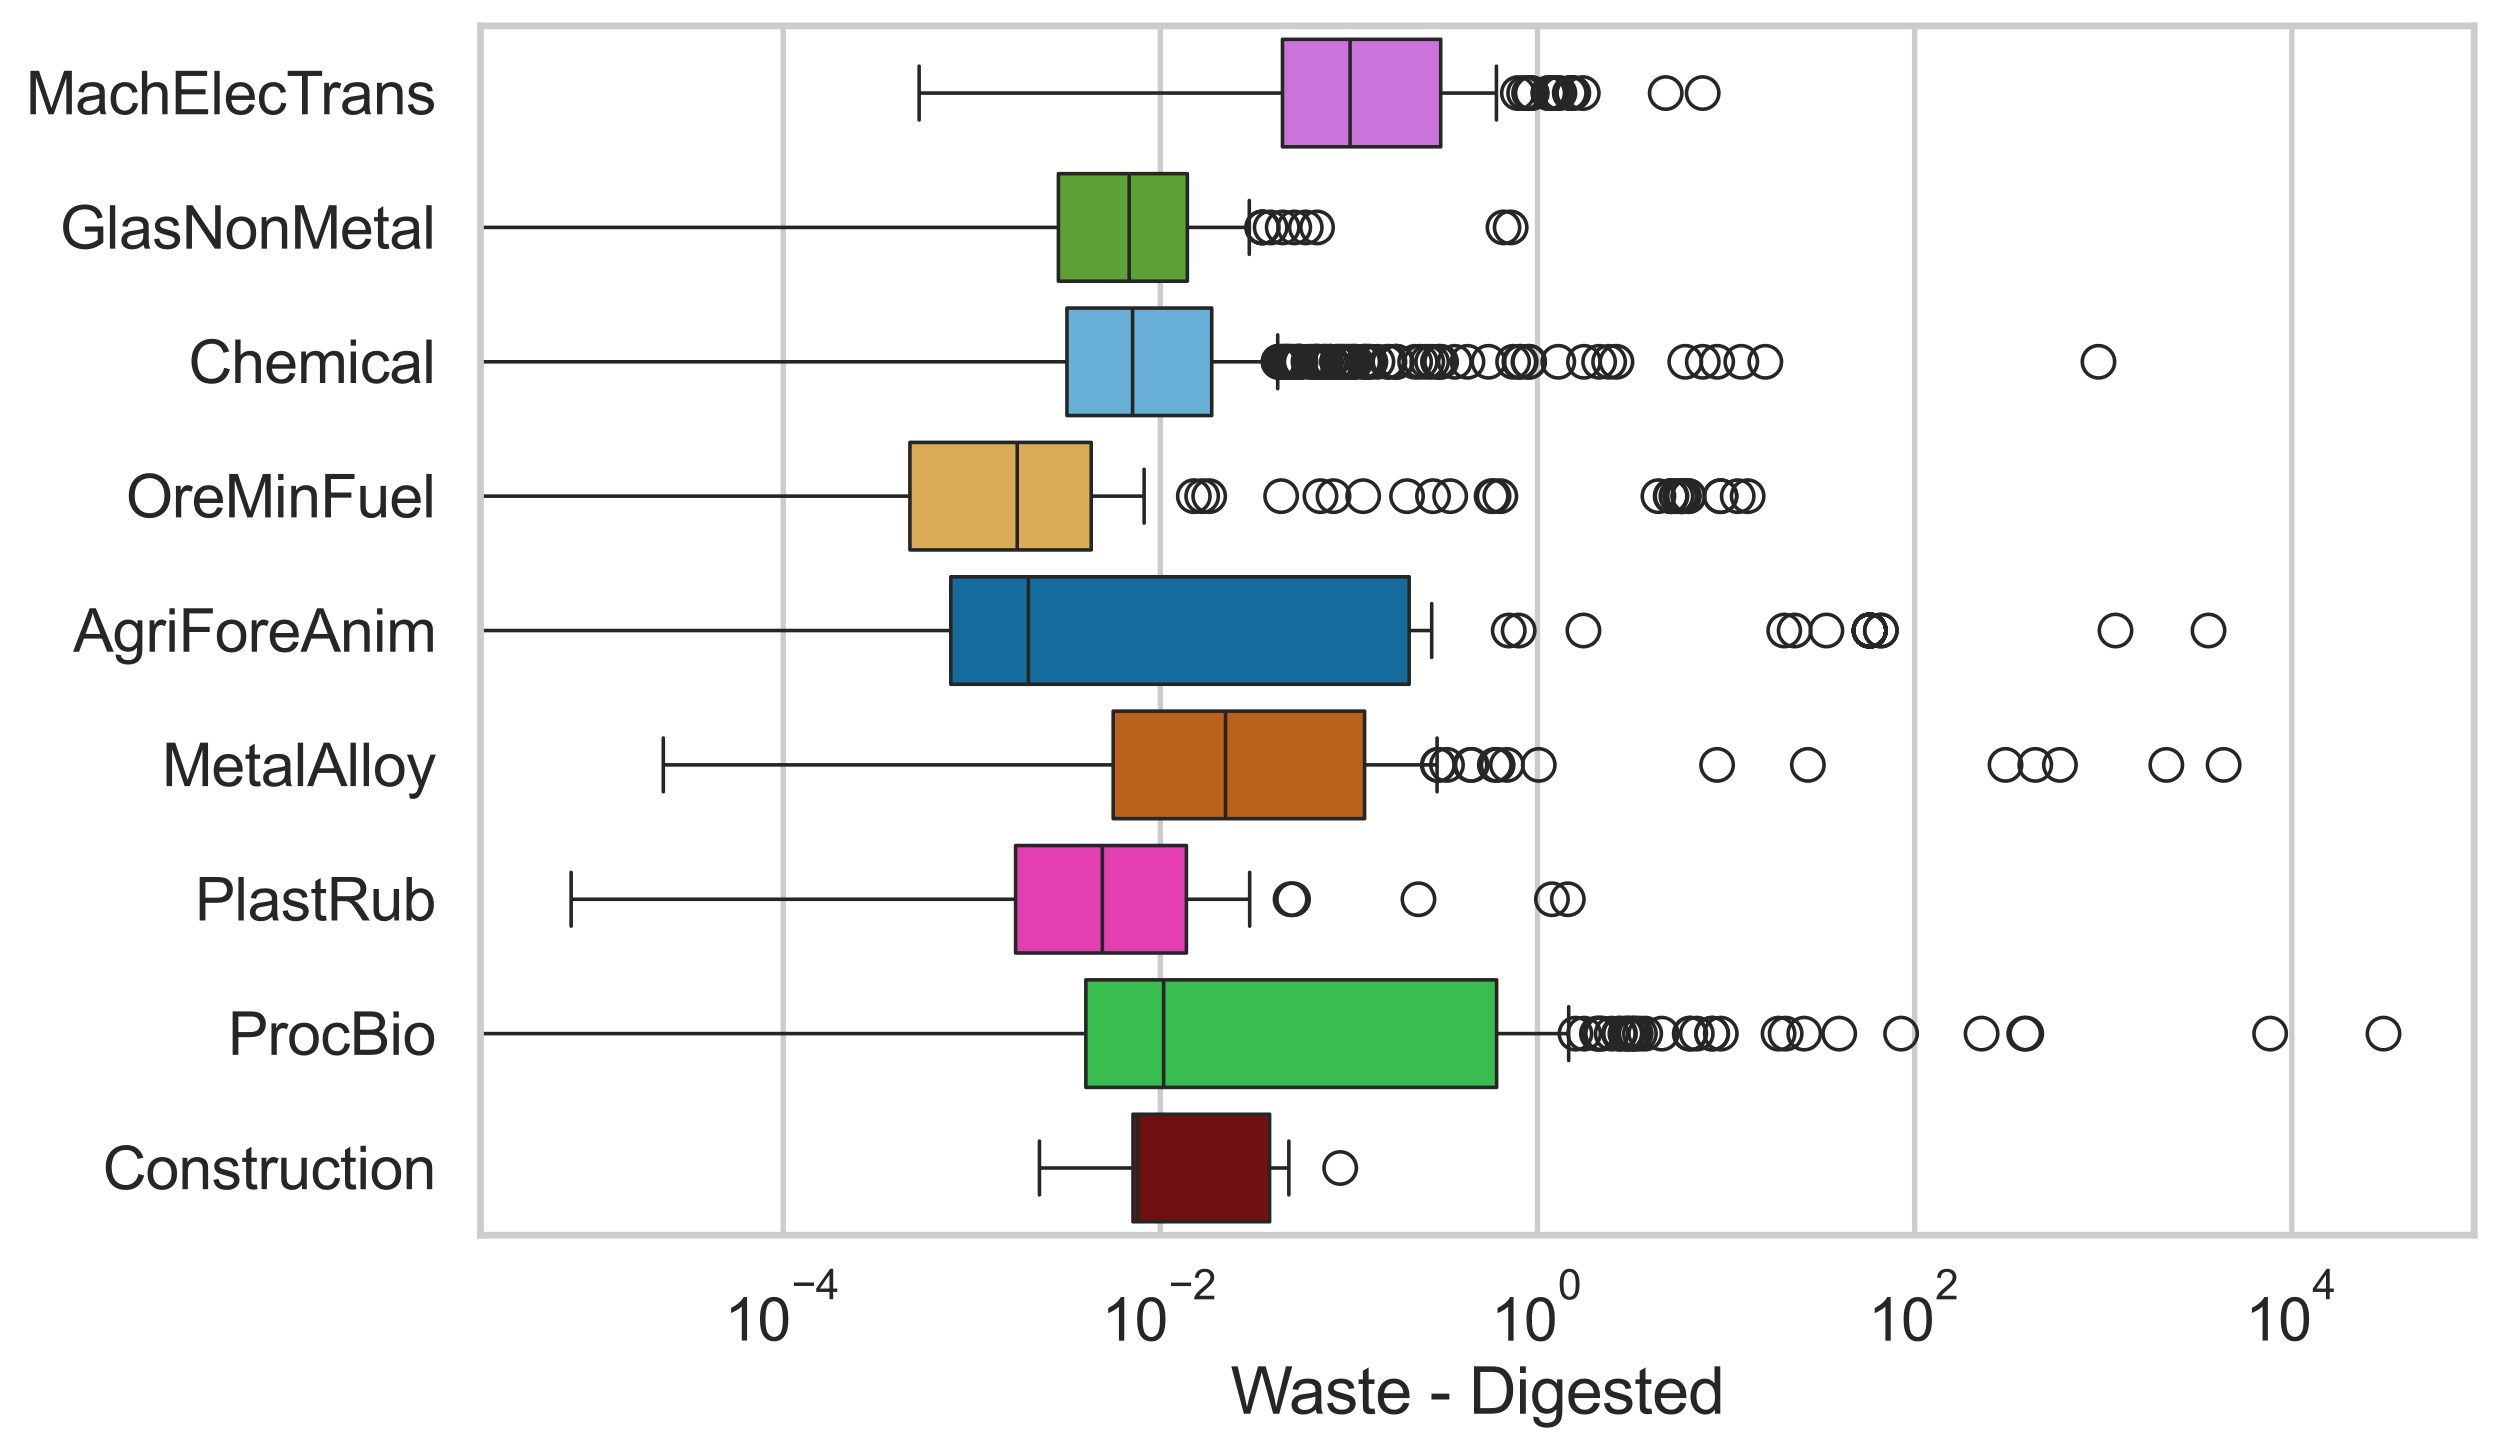 <?xml version="1.0" encoding="utf-8" standalone="no"?>
<!DOCTYPE svg PUBLIC "-//W3C//DTD SVG 1.1//EN"
  "http://www.w3.org/Graphics/SVG/1.1/DTD/svg11.dtd">
<svg xmlns:xlink="http://www.w3.org/1999/xlink" width="695.577pt" height="404.332pt" viewBox="0 0 695.577 404.332" xmlns="http://www.w3.org/2000/svg" version="1.1">
 <defs>
  <style type="text/css">*{stroke-linejoin: round; stroke-linecap: butt}</style>
 </defs>
 <g id="figure_1">
  <g id="patch_1">
   <path d="M 0 404.332 
L 695.577 404.332 
L 695.577 0 
L 0 0 
z
" style="fill: #ffffff"/>
  </g>
  <g id="axes_1">
   <g id="patch_2">
    <path d="M 133.697 343.665 
L 688.377 343.665 
L 688.377 7.2 
L 133.697 7.2 
z
" style="fill: #ffffff"/>
   </g>
   <g id="matplotlib.axis_1">
    <g id="xtick_1">
     <g id="line2d_1">
      <path d="M 217.906 343.665 
L 217.906 7.2 
" clip-path="url(#p9dbc60d0bc)" style="fill: none; stroke: #cccccc; stroke-width: 1.5; stroke-linecap: round"/>
     </g>
     <g id="text_1">
      <!-- $\mathdefault{10^{-4}}$ -->
      <g style="fill: #262626" transform="translate(201.571 373.015) scale(0.165 -0.165)">
       <defs>
        <path id="ArialMT-31" d="M 2384 0 
L 1822 0 
L 1822 3584 
Q 1619 3391 1289 3197 
Q 959 3003 697 2906 
L 697 3450 
Q 1169 3672 1522 3987 
Q 1875 4303 2022 4600 
L 2384 4600 
L 2384 0 
z
" transform="scale(0.016)"/>
        <path id="ArialMT-30" d="M 266 2259 
Q 266 3072 433 3567 
Q 600 4063 929 4331 
Q 1259 4600 1759 4600 
Q 2128 4600 2406 4451 
Q 2684 4303 2865 4023 
Q 3047 3744 3150 3342 
Q 3253 2941 3253 2259 
Q 3253 1453 3087 958 
Q 2922 463 2592 192 
Q 2263 -78 1759 -78 
Q 1097 -78 719 397 
Q 266 969 266 2259 
z
M 844 2259 
Q 844 1131 1108 757 
Q 1372 384 1759 384 
Q 2147 384 2411 759 
Q 2675 1134 2675 2259 
Q 2675 3391 2411 3762 
Q 2147 4134 1753 4134 
Q 1366 4134 1134 3806 
Q 844 3388 844 2259 
z
" transform="scale(0.016)"/>
        <path id="ArialMT-2212" d="M 3381 1997 
L 356 1997 
L 356 2522 
L 3381 2522 
L 3381 1997 
z
" transform="scale(0.016)"/>
        <path id="ArialMT-34" d="M 2069 0 
L 2069 1097 
L 81 1097 
L 81 1613 
L 2172 4581 
L 2631 4581 
L 2631 1613 
L 3250 1613 
L 3250 1097 
L 2631 1097 
L 2631 0 
L 2069 0 
z
M 2069 1613 
L 2069 3678 
L 634 1613 
L 2069 1613 
z
" transform="scale(0.016)"/>
       </defs>
       <use xlink:href="#ArialMT-31" transform="translate(0 0.202)"/>
       <use xlink:href="#ArialMT-30" transform="translate(55.615 0.202)"/>
       <use xlink:href="#ArialMT-2212" transform="translate(112.973 69.895) scale(0.7)"/>
       <use xlink:href="#ArialMT-34" transform="translate(153.852 69.895) scale(0.7)"/>
      </g>
     </g>
    </g>
    <g id="xtick_2">
     <g id="line2d_2">
      <path d="M 322.842 343.665 
L 322.842 7.2 
" clip-path="url(#p9dbc60d0bc)" style="fill: none; stroke: #cccccc; stroke-width: 1.5; stroke-linecap: round"/>
     </g>
     <g id="text_2">
      <!-- $\mathdefault{10^{-2}}$ -->
      <g style="fill: #262626" transform="translate(306.507 373.18) scale(0.165 -0.165)">
       <defs>
        <path id="ArialMT-32" d="M 3222 541 
L 3222 0 
L 194 0 
Q 188 203 259 391 
Q 375 700 629 1000 
Q 884 1300 1366 1694 
Q 2113 2306 2375 2664 
Q 2638 3022 2638 3341 
Q 2638 3675 2398 3904 
Q 2159 4134 1775 4134 
Q 1369 4134 1125 3890 
Q 881 3647 878 3216 
L 300 3275 
Q 359 3922 746 4261 
Q 1134 4600 1788 4600 
Q 2447 4600 2831 4234 
Q 3216 3869 3216 3328 
Q 3216 3053 3103 2787 
Q 2991 2522 2730 2228 
Q 2469 1934 1863 1422 
Q 1356 997 1212 845 
Q 1069 694 975 541 
L 3222 541 
z
" transform="scale(0.016)"/>
       </defs>
       <use xlink:href="#ArialMT-31" transform="translate(0 0.994)"/>
       <use xlink:href="#ArialMT-30" transform="translate(55.615 0.994)"/>
       <use xlink:href="#ArialMT-2212" transform="translate(112.973 70.688) scale(0.7)"/>
       <use xlink:href="#ArialMT-32" transform="translate(153.852 70.688) scale(0.7)"/>
      </g>
     </g>
    </g>
    <g id="xtick_3">
     <g id="line2d_3">
      <path d="M 427.778 343.665 
L 427.778 7.2 
" clip-path="url(#p9dbc60d0bc)" style="fill: none; stroke: #cccccc; stroke-width: 1.5; stroke-linecap: round"/>
     </g>
     <g id="text_3">
      <!-- $\mathdefault{10^{0}}$ -->
      <g style="fill: #262626" transform="translate(414.826 373.18) scale(0.165 -0.165)">
       <use xlink:href="#ArialMT-31" transform="translate(0 0.994)"/>
       <use xlink:href="#ArialMT-30" transform="translate(55.615 0.994)"/>
       <use xlink:href="#ArialMT-30" transform="translate(112.973 70.688) scale(0.7)"/>
      </g>
     </g>
    </g>
    <g id="xtick_4">
     <g id="line2d_4">
      <path d="M 532.715 343.665 
L 532.715 7.2 
" clip-path="url(#p9dbc60d0bc)" style="fill: none; stroke: #cccccc; stroke-width: 1.5; stroke-linecap: round"/>
     </g>
     <g id="text_4">
      <!-- $\mathdefault{10^{2}}$ -->
      <g style="fill: #262626" transform="translate(519.762 373.18) scale(0.165 -0.165)">
       <use xlink:href="#ArialMT-31" transform="translate(0 0.994)"/>
       <use xlink:href="#ArialMT-30" transform="translate(55.615 0.994)"/>
       <use xlink:href="#ArialMT-32" transform="translate(112.973 70.688) scale(0.7)"/>
      </g>
     </g>
    </g>
    <g id="xtick_5">
     <g id="line2d_5">
      <path d="M 637.651 343.665 
L 637.651 7.2 
" clip-path="url(#p9dbc60d0bc)" style="fill: none; stroke: #cccccc; stroke-width: 1.5; stroke-linecap: round"/>
     </g>
     <g id="text_5">
      <!-- $\mathdefault{10^{4}}$ -->
      <g style="fill: #262626" transform="translate(624.698 373.015) scale(0.165 -0.165)">
       <use xlink:href="#ArialMT-31" transform="translate(0 0.202)"/>
       <use xlink:href="#ArialMT-30" transform="translate(55.615 0.202)"/>
       <use xlink:href="#ArialMT-34" transform="translate(112.973 69.895) scale(0.7)"/>
      </g>
     </g>
    </g>
    <g id="text_6">
     <!-- Waste - Digested -->
     <g style="fill: #262626" transform="translate(342.353 393.344) scale(0.18 -0.18)">
      <defs>
       <path id="ArialMT-57" d="M 1294 0 
L 78 4581 
L 700 4581 
L 1397 1578 
Q 1509 1106 1591 641 
Q 1766 1375 1797 1488 
L 2669 4581 
L 3400 4581 
L 4056 2263 
Q 4303 1400 4413 641 
Q 4500 1075 4641 1638 
L 5359 4581 
L 5969 4581 
L 4713 0 
L 4128 0 
L 3163 3491 
Q 3041 3928 3019 4028 
Q 2947 3713 2884 3491 
L 1913 0 
L 1294 0 
z
" transform="scale(0.016)"/>
       <path id="ArialMT-61" d="M 2588 409 
Q 2275 144 1986 34 
Q 1697 -75 1366 -75 
Q 819 -75 525 192 
Q 231 459 231 875 
Q 231 1119 342 1320 
Q 453 1522 633 1644 
Q 813 1766 1038 1828 
Q 1203 1872 1538 1913 
Q 2219 1994 2541 2106 
Q 2544 2222 2544 2253 
Q 2544 2597 2384 2738 
Q 2169 2928 1744 2928 
Q 1347 2928 1158 2789 
Q 969 2650 878 2297 
L 328 2372 
Q 403 2725 575 2942 
Q 747 3159 1072 3276 
Q 1397 3394 1825 3394 
Q 2250 3394 2515 3294 
Q 2781 3194 2906 3042 
Q 3031 2891 3081 2659 
Q 3109 2516 3109 2141 
L 3109 1391 
Q 3109 606 3145 398 
Q 3181 191 3288 0 
L 2700 0 
Q 2613 175 2588 409 
z
M 2541 1666 
Q 2234 1541 1622 1453 
Q 1275 1403 1131 1340 
Q 988 1278 909 1158 
Q 831 1038 831 891 
Q 831 666 1001 516 
Q 1172 366 1500 366 
Q 1825 366 2078 508 
Q 2331 650 2450 897 
Q 2541 1088 2541 1459 
L 2541 1666 
z
" transform="scale(0.016)"/>
       <path id="ArialMT-73" d="M 197 991 
L 753 1078 
Q 800 744 1014 566 
Q 1228 388 1613 388 
Q 2000 388 2187 545 
Q 2375 703 2375 916 
Q 2375 1106 2209 1216 
Q 2094 1291 1634 1406 
Q 1016 1563 777 1677 
Q 538 1791 414 1992 
Q 291 2194 291 2438 
Q 291 2659 392 2848 
Q 494 3038 669 3163 
Q 800 3259 1026 3326 
Q 1253 3394 1513 3394 
Q 1903 3394 2198 3281 
Q 2494 3169 2634 2976 
Q 2775 2784 2828 2463 
L 2278 2388 
Q 2241 2644 2061 2787 
Q 1881 2931 1553 2931 
Q 1166 2931 1000 2803 
Q 834 2675 834 2503 
Q 834 2394 903 2306 
Q 972 2216 1119 2156 
Q 1203 2125 1616 2013 
Q 2213 1853 2448 1751 
Q 2684 1650 2818 1456 
Q 2953 1263 2953 975 
Q 2953 694 2789 445 
Q 2625 197 2315 61 
Q 2006 -75 1616 -75 
Q 969 -75 630 194 
Q 291 463 197 991 
z
" transform="scale(0.016)"/>
       <path id="ArialMT-74" d="M 1650 503 
L 1731 6 
Q 1494 -44 1306 -44 
Q 1000 -44 831 53 
Q 663 150 594 308 
Q 525 466 525 972 
L 525 2881 
L 113 2881 
L 113 3319 
L 525 3319 
L 525 4141 
L 1084 4478 
L 1084 3319 
L 1650 3319 
L 1650 2881 
L 1084 2881 
L 1084 941 
Q 1084 700 1114 631 
Q 1144 563 1211 522 
Q 1278 481 1403 481 
Q 1497 481 1650 503 
z
" transform="scale(0.016)"/>
       <path id="ArialMT-65" d="M 2694 1069 
L 3275 997 
Q 3138 488 2766 206 
Q 2394 -75 1816 -75 
Q 1088 -75 661 373 
Q 234 822 234 1631 
Q 234 2469 665 2931 
Q 1097 3394 1784 3394 
Q 2450 3394 2872 2941 
Q 3294 2488 3294 1666 
Q 3294 1616 3291 1516 
L 816 1516 
Q 847 969 1125 678 
Q 1403 388 1819 388 
Q 2128 388 2347 550 
Q 2566 713 2694 1069 
z
M 847 1978 
L 2700 1978 
Q 2663 2397 2488 2606 
Q 2219 2931 1791 2931 
Q 1403 2931 1139 2672 
Q 875 2413 847 1978 
z
" transform="scale(0.016)"/>
       <path id="ArialMT-20" transform="scale(0.016)"/>
       <path id="ArialMT-2d" d="M 203 1375 
L 203 1941 
L 1931 1941 
L 1931 1375 
L 203 1375 
z
" transform="scale(0.016)"/>
       <path id="ArialMT-44" d="M 494 0 
L 494 4581 
L 2072 4581 
Q 2606 4581 2888 4516 
Q 3281 4425 3559 4188 
Q 3922 3881 4101 3404 
Q 4281 2928 4281 2316 
Q 4281 1794 4159 1391 
Q 4038 988 3847 723 
Q 3656 459 3429 307 
Q 3203 156 2883 78 
Q 2563 0 2147 0 
L 494 0 
z
M 1100 541 
L 2078 541 
Q 2531 541 2789 625 
Q 3047 709 3200 863 
Q 3416 1078 3536 1442 
Q 3656 1806 3656 2325 
Q 3656 3044 3420 3430 
Q 3184 3816 2847 3947 
Q 2603 4041 2063 4041 
L 1100 4041 
L 1100 541 
z
" transform="scale(0.016)"/>
       <path id="ArialMT-69" d="M 425 3934 
L 425 4581 
L 988 4581 
L 988 3934 
L 425 3934 
z
M 425 0 
L 425 3319 
L 988 3319 
L 988 0 
L 425 0 
z
" transform="scale(0.016)"/>
       <path id="ArialMT-67" d="M 319 -275 
L 866 -356 
Q 900 -609 1056 -725 
Q 1266 -881 1628 -881 
Q 2019 -881 2231 -725 
Q 2444 -569 2519 -288 
Q 2563 -116 2559 434 
Q 2191 0 1641 0 
Q 956 0 581 494 
Q 206 988 206 1678 
Q 206 2153 378 2554 
Q 550 2956 876 3175 
Q 1203 3394 1644 3394 
Q 2231 3394 2613 2919 
L 2613 3319 
L 3131 3319 
L 3131 450 
Q 3131 -325 2973 -648 
Q 2816 -972 2473 -1159 
Q 2131 -1347 1631 -1347 
Q 1038 -1347 672 -1080 
Q 306 -813 319 -275 
z
M 784 1719 
Q 784 1066 1043 766 
Q 1303 466 1694 466 
Q 2081 466 2343 764 
Q 2606 1063 2606 1700 
Q 2606 2309 2336 2618 
Q 2066 2928 1684 2928 
Q 1309 2928 1046 2623 
Q 784 2319 784 1719 
z
" transform="scale(0.016)"/>
       <path id="ArialMT-64" d="M 2575 0 
L 2575 419 
Q 2259 -75 1647 -75 
Q 1250 -75 917 144 
Q 584 363 401 755 
Q 219 1147 219 1656 
Q 219 2153 384 2558 
Q 550 2963 881 3178 
Q 1213 3394 1622 3394 
Q 1922 3394 2156 3267 
Q 2391 3141 2538 2938 
L 2538 4581 
L 3097 4581 
L 3097 0 
L 2575 0 
z
M 797 1656 
Q 797 1019 1065 703 
Q 1334 388 1700 388 
Q 2069 388 2326 689 
Q 2584 991 2584 1609 
Q 2584 2291 2321 2609 
Q 2059 2928 1675 2928 
Q 1300 2928 1048 2622 
Q 797 2316 797 1656 
z
" transform="scale(0.016)"/>
      </defs>
      <use xlink:href="#ArialMT-57"/>
      <use xlink:href="#ArialMT-61" transform="translate(90.635 0)"/>
      <use xlink:href="#ArialMT-73" transform="translate(146.25 0)"/>
      <use xlink:href="#ArialMT-74" transform="translate(196.25 0)"/>
      <use xlink:href="#ArialMT-65" transform="translate(224.033 0)"/>
      <use xlink:href="#ArialMT-20" transform="translate(279.648 0)"/>
      <use xlink:href="#ArialMT-2d" transform="translate(307.432 0)"/>
      <use xlink:href="#ArialMT-20" transform="translate(340.732 0)"/>
      <use xlink:href="#ArialMT-44" transform="translate(368.516 0)"/>
      <use xlink:href="#ArialMT-69" transform="translate(440.732 0)"/>
      <use xlink:href="#ArialMT-67" transform="translate(462.949 0)"/>
      <use xlink:href="#ArialMT-65" transform="translate(518.564 0)"/>
      <use xlink:href="#ArialMT-73" transform="translate(574.18 0)"/>
      <use xlink:href="#ArialMT-74" transform="translate(624.18 0)"/>
      <use xlink:href="#ArialMT-65" transform="translate(651.963 0)"/>
      <use xlink:href="#ArialMT-64" transform="translate(707.578 0)"/>
     </g>
    </g>
   </g>
   <g id="matplotlib.axis_2">
    <g id="ytick_1">
     <g id="text_7">
      <!-- MachElecTrans -->
      <g style="fill: #262626" transform="translate(7.2 31.798) scale(0.165 -0.165)">
       <defs>
        <path id="ArialMT-4d" d="M 475 0 
L 475 4581 
L 1388 4581 
L 2472 1338 
Q 2622 884 2691 659 
Q 2769 909 2934 1394 
L 4031 4581 
L 4847 4581 
L 4847 0 
L 4263 0 
L 4263 3834 
L 2931 0 
L 2384 0 
L 1059 3900 
L 1059 0 
L 475 0 
z
" transform="scale(0.016)"/>
        <path id="ArialMT-63" d="M 2588 1216 
L 3141 1144 
Q 3050 572 2676 248 
Q 2303 -75 1759 -75 
Q 1078 -75 664 370 
Q 250 816 250 1647 
Q 250 2184 428 2587 
Q 606 2991 970 3192 
Q 1334 3394 1763 3394 
Q 2303 3394 2647 3120 
Q 2991 2847 3088 2344 
L 2541 2259 
Q 2463 2594 2264 2762 
Q 2066 2931 1784 2931 
Q 1359 2931 1093 2626 
Q 828 2322 828 1663 
Q 828 994 1084 691 
Q 1341 388 1753 388 
Q 2084 388 2306 591 
Q 2528 794 2588 1216 
z
" transform="scale(0.016)"/>
        <path id="ArialMT-68" d="M 422 0 
L 422 4581 
L 984 4581 
L 984 2938 
Q 1378 3394 1978 3394 
Q 2347 3394 2619 3248 
Q 2891 3103 3008 2847 
Q 3125 2591 3125 2103 
L 3125 0 
L 2563 0 
L 2563 2103 
Q 2563 2525 2380 2717 
Q 2197 2909 1863 2909 
Q 1613 2909 1392 2779 
Q 1172 2650 1078 2428 
Q 984 2206 984 1816 
L 984 0 
L 422 0 
z
" transform="scale(0.016)"/>
        <path id="ArialMT-45" d="M 506 0 
L 506 4581 
L 3819 4581 
L 3819 4041 
L 1113 4041 
L 1113 2638 
L 3647 2638 
L 3647 2100 
L 1113 2100 
L 1113 541 
L 3925 541 
L 3925 0 
L 506 0 
z
" transform="scale(0.016)"/>
        <path id="ArialMT-6c" d="M 409 0 
L 409 4581 
L 972 4581 
L 972 0 
L 409 0 
z
" transform="scale(0.016)"/>
        <path id="ArialMT-54" d="M 1659 0 
L 1659 4041 
L 150 4041 
L 150 4581 
L 3781 4581 
L 3781 4041 
L 2266 4041 
L 2266 0 
L 1659 0 
z
" transform="scale(0.016)"/>
        <path id="ArialMT-72" d="M 416 0 
L 416 3319 
L 922 3319 
L 922 2816 
Q 1116 3169 1280 3281 
Q 1444 3394 1641 3394 
Q 1925 3394 2219 3213 
L 2025 2691 
Q 1819 2813 1613 2813 
Q 1428 2813 1281 2702 
Q 1134 2591 1072 2394 
Q 978 2094 978 1738 
L 978 0 
L 416 0 
z
" transform="scale(0.016)"/>
        <path id="ArialMT-6e" d="M 422 0 
L 422 3319 
L 928 3319 
L 928 2847 
Q 1294 3394 1984 3394 
Q 2284 3394 2536 3286 
Q 2788 3178 2913 3003 
Q 3038 2828 3088 2588 
Q 3119 2431 3119 2041 
L 3119 0 
L 2556 0 
L 2556 2019 
Q 2556 2363 2490 2533 
Q 2425 2703 2258 2804 
Q 2091 2906 1866 2906 
Q 1506 2906 1245 2678 
Q 984 2450 984 1813 
L 984 0 
L 422 0 
z
" transform="scale(0.016)"/>
       </defs>
       <use xlink:href="#ArialMT-4d"/>
       <use xlink:href="#ArialMT-61" transform="translate(83.301 0)"/>
       <use xlink:href="#ArialMT-63" transform="translate(138.916 0)"/>
       <use xlink:href="#ArialMT-68" transform="translate(188.916 0)"/>
       <use xlink:href="#ArialMT-45" transform="translate(244.531 0)"/>
       <use xlink:href="#ArialMT-6c" transform="translate(311.23 0)"/>
       <use xlink:href="#ArialMT-65" transform="translate(333.447 0)"/>
       <use xlink:href="#ArialMT-63" transform="translate(389.062 0)"/>
       <use xlink:href="#ArialMT-54" transform="translate(439.062 0)"/>
       <use xlink:href="#ArialMT-72" transform="translate(496.396 0)"/>
       <use xlink:href="#ArialMT-61" transform="translate(529.697 0)"/>
       <use xlink:href="#ArialMT-6e" transform="translate(585.312 0)"/>
       <use xlink:href="#ArialMT-73" transform="translate(640.928 0)"/>
      </g>
     </g>
    </g>
    <g id="ytick_2">
     <g id="text_8">
      <!-- GlasNonMetal -->
      <g style="fill: #262626" transform="translate(16.659 69.183) scale(0.165 -0.165)">
       <defs>
        <path id="ArialMT-47" d="M 2638 1797 
L 2638 2334 
L 4578 2338 
L 4578 638 
Q 4131 281 3656 101 
Q 3181 -78 2681 -78 
Q 2006 -78 1454 211 
Q 903 500 622 1047 
Q 341 1594 341 2269 
Q 341 2938 620 3517 
Q 900 4097 1425 4378 
Q 1950 4659 2634 4659 
Q 3131 4659 3532 4498 
Q 3934 4338 4162 4050 
Q 4391 3763 4509 3300 
L 3963 3150 
Q 3859 3500 3706 3700 
Q 3553 3900 3268 4020 
Q 2984 4141 2638 4141 
Q 2222 4141 1919 4014 
Q 1616 3888 1430 3681 
Q 1244 3475 1141 3228 
Q 966 2803 966 2306 
Q 966 1694 1177 1281 
Q 1388 869 1791 669 
Q 2194 469 2647 469 
Q 3041 469 3416 620 
Q 3791 772 3984 944 
L 3984 1797 
L 2638 1797 
z
" transform="scale(0.016)"/>
        <path id="ArialMT-4e" d="M 488 0 
L 488 4581 
L 1109 4581 
L 3516 984 
L 3516 4581 
L 4097 4581 
L 4097 0 
L 3475 0 
L 1069 3600 
L 1069 0 
L 488 0 
z
" transform="scale(0.016)"/>
        <path id="ArialMT-6f" d="M 213 1659 
Q 213 2581 725 3025 
Q 1153 3394 1769 3394 
Q 2453 3394 2887 2945 
Q 3322 2497 3322 1706 
Q 3322 1066 3130 698 
Q 2938 331 2570 128 
Q 2203 -75 1769 -75 
Q 1072 -75 642 372 
Q 213 819 213 1659 
z
M 791 1659 
Q 791 1022 1069 705 
Q 1347 388 1769 388 
Q 2188 388 2466 706 
Q 2744 1025 2744 1678 
Q 2744 2294 2464 2611 
Q 2184 2928 1769 2928 
Q 1347 2928 1069 2612 
Q 791 2297 791 1659 
z
" transform="scale(0.016)"/>
       </defs>
       <use xlink:href="#ArialMT-47"/>
       <use xlink:href="#ArialMT-6c" transform="translate(77.783 0)"/>
       <use xlink:href="#ArialMT-61" transform="translate(100 0)"/>
       <use xlink:href="#ArialMT-73" transform="translate(155.615 0)"/>
       <use xlink:href="#ArialMT-4e" transform="translate(205.615 0)"/>
       <use xlink:href="#ArialMT-6f" transform="translate(277.832 0)"/>
       <use xlink:href="#ArialMT-6e" transform="translate(333.447 0)"/>
       <use xlink:href="#ArialMT-4d" transform="translate(389.062 0)"/>
       <use xlink:href="#ArialMT-65" transform="translate(472.363 0)"/>
       <use xlink:href="#ArialMT-74" transform="translate(527.979 0)"/>
       <use xlink:href="#ArialMT-61" transform="translate(555.762 0)"/>
       <use xlink:href="#ArialMT-6c" transform="translate(611.377 0)"/>
      </g>
     </g>
    </g>
    <g id="ytick_3">
     <g id="text_9">
      <!-- Chemical -->
      <g style="fill: #262626" transform="translate(52.428 106.568) scale(0.165 -0.165)">
       <defs>
        <path id="ArialMT-43" d="M 3763 1606 
L 4369 1453 
Q 4178 706 3683 314 
Q 3188 -78 2472 -78 
Q 1731 -78 1267 223 
Q 803 525 561 1097 
Q 319 1669 319 2325 
Q 319 3041 592 3573 
Q 866 4106 1370 4382 
Q 1875 4659 2481 4659 
Q 3169 4659 3637 4309 
Q 4106 3959 4291 3325 
L 3694 3184 
Q 3534 3684 3231 3912 
Q 2928 4141 2469 4141 
Q 1941 4141 1586 3887 
Q 1231 3634 1087 3207 
Q 944 2781 944 2328 
Q 944 1744 1114 1308 
Q 1284 872 1643 656 
Q 2003 441 2422 441 
Q 2931 441 3284 734 
Q 3638 1028 3763 1606 
z
" transform="scale(0.016)"/>
        <path id="ArialMT-6d" d="M 422 0 
L 422 3319 
L 925 3319 
L 925 2853 
Q 1081 3097 1340 3245 
Q 1600 3394 1931 3394 
Q 2300 3394 2536 3241 
Q 2772 3088 2869 2813 
Q 3263 3394 3894 3394 
Q 4388 3394 4653 3120 
Q 4919 2847 4919 2278 
L 4919 0 
L 4359 0 
L 4359 2091 
Q 4359 2428 4304 2576 
Q 4250 2725 4106 2815 
Q 3963 2906 3769 2906 
Q 3419 2906 3187 2673 
Q 2956 2441 2956 1928 
L 2956 0 
L 2394 0 
L 2394 2156 
Q 2394 2531 2256 2718 
Q 2119 2906 1806 2906 
Q 1569 2906 1367 2781 
Q 1166 2656 1075 2415 
Q 984 2175 984 1722 
L 984 0 
L 422 0 
z
" transform="scale(0.016)"/>
       </defs>
       <use xlink:href="#ArialMT-43"/>
       <use xlink:href="#ArialMT-68" transform="translate(72.217 0)"/>
       <use xlink:href="#ArialMT-65" transform="translate(127.832 0)"/>
       <use xlink:href="#ArialMT-6d" transform="translate(183.447 0)"/>
       <use xlink:href="#ArialMT-69" transform="translate(266.748 0)"/>
       <use xlink:href="#ArialMT-63" transform="translate(288.965 0)"/>
       <use xlink:href="#ArialMT-61" transform="translate(338.965 0)"/>
       <use xlink:href="#ArialMT-6c" transform="translate(394.58 0)"/>
      </g>
     </g>
    </g>
    <g id="ytick_4">
     <g id="text_10">
      <!-- OreMinFuel -->
      <g style="fill: #262626" transform="translate(35.013 143.953) scale(0.165 -0.165)">
       <defs>
        <path id="ArialMT-4f" d="M 309 2231 
Q 309 3372 921 4017 
Q 1534 4663 2503 4663 
Q 3138 4663 3647 4359 
Q 4156 4056 4423 3514 
Q 4691 2972 4691 2284 
Q 4691 1588 4409 1038 
Q 4128 488 3612 205 
Q 3097 -78 2500 -78 
Q 1853 -78 1343 234 
Q 834 547 571 1087 
Q 309 1628 309 2231 
z
M 934 2222 
Q 934 1394 1379 917 
Q 1825 441 2497 441 
Q 3181 441 3623 922 
Q 4066 1403 4066 2288 
Q 4066 2847 3877 3264 
Q 3688 3681 3323 3911 
Q 2959 4141 2506 4141 
Q 1863 4141 1398 3698 
Q 934 3256 934 2222 
z
" transform="scale(0.016)"/>
        <path id="ArialMT-46" d="M 525 0 
L 525 4581 
L 3616 4581 
L 3616 4041 
L 1131 4041 
L 1131 2622 
L 3281 2622 
L 3281 2081 
L 1131 2081 
L 1131 0 
L 525 0 
z
" transform="scale(0.016)"/>
        <path id="ArialMT-75" d="M 2597 0 
L 2597 488 
Q 2209 -75 1544 -75 
Q 1250 -75 995 37 
Q 741 150 617 320 
Q 494 491 444 738 
Q 409 903 409 1263 
L 409 3319 
L 972 3319 
L 972 1478 
Q 972 1038 1006 884 
Q 1059 663 1231 536 
Q 1403 409 1656 409 
Q 1909 409 2131 539 
Q 2353 669 2445 892 
Q 2538 1116 2538 1541 
L 2538 3319 
L 3100 3319 
L 3100 0 
L 2597 0 
z
" transform="scale(0.016)"/>
       </defs>
       <use xlink:href="#ArialMT-4f"/>
       <use xlink:href="#ArialMT-72" transform="translate(77.783 0)"/>
       <use xlink:href="#ArialMT-65" transform="translate(111.084 0)"/>
       <use xlink:href="#ArialMT-4d" transform="translate(166.699 0)"/>
       <use xlink:href="#ArialMT-69" transform="translate(250 0)"/>
       <use xlink:href="#ArialMT-6e" transform="translate(272.217 0)"/>
       <use xlink:href="#ArialMT-46" transform="translate(327.832 0)"/>
       <use xlink:href="#ArialMT-75" transform="translate(388.916 0)"/>
       <use xlink:href="#ArialMT-65" transform="translate(444.531 0)"/>
       <use xlink:href="#ArialMT-6c" transform="translate(500.146 0)"/>
      </g>
     </g>
    </g>
    <g id="ytick_5">
     <g id="text_11">
      <!-- AgriForeAnim -->
      <g style="fill: #262626" transform="translate(20.341 181.337) scale(0.165 -0.165)">
       <defs>
        <path id="ArialMT-41" d="M -9 0 
L 1750 4581 
L 2403 4581 
L 4278 0 
L 3588 0 
L 3053 1388 
L 1138 1388 
L 634 0 
L -9 0 
z
M 1313 1881 
L 2866 1881 
L 2388 3150 
Q 2169 3728 2063 4100 
Q 1975 3659 1816 3225 
L 1313 1881 
z
" transform="scale(0.016)"/>
       </defs>
       <use xlink:href="#ArialMT-41"/>
       <use xlink:href="#ArialMT-67" transform="translate(66.699 0)"/>
       <use xlink:href="#ArialMT-72" transform="translate(122.314 0)"/>
       <use xlink:href="#ArialMT-69" transform="translate(155.615 0)"/>
       <use xlink:href="#ArialMT-46" transform="translate(177.832 0)"/>
       <use xlink:href="#ArialMT-6f" transform="translate(238.916 0)"/>
       <use xlink:href="#ArialMT-72" transform="translate(294.531 0)"/>
       <use xlink:href="#ArialMT-65" transform="translate(327.832 0)"/>
       <use xlink:href="#ArialMT-41" transform="translate(383.447 0)"/>
       <use xlink:href="#ArialMT-6e" transform="translate(450.146 0)"/>
       <use xlink:href="#ArialMT-69" transform="translate(505.762 0)"/>
       <use xlink:href="#ArialMT-6d" transform="translate(527.979 0)"/>
      </g>
     </g>
    </g>
    <g id="ytick_6">
     <g id="text_12">
      <!-- MetalAlloy -->
      <g style="fill: #262626" transform="translate(45.088 218.722) scale(0.165 -0.165)">
       <defs>
        <path id="ArialMT-79" d="M 397 -1278 
L 334 -750 
Q 519 -800 656 -800 
Q 844 -800 956 -737 
Q 1069 -675 1141 -563 
Q 1194 -478 1313 -144 
Q 1328 -97 1363 -6 
L 103 3319 
L 709 3319 
L 1400 1397 
Q 1534 1031 1641 628 
Q 1738 1016 1872 1384 
L 2581 3319 
L 3144 3319 
L 1881 -56 
Q 1678 -603 1566 -809 
Q 1416 -1088 1222 -1217 
Q 1028 -1347 759 -1347 
Q 597 -1347 397 -1278 
z
" transform="scale(0.016)"/>
       </defs>
       <use xlink:href="#ArialMT-4d"/>
       <use xlink:href="#ArialMT-65" transform="translate(83.301 0)"/>
       <use xlink:href="#ArialMT-74" transform="translate(138.916 0)"/>
       <use xlink:href="#ArialMT-61" transform="translate(166.699 0)"/>
       <use xlink:href="#ArialMT-6c" transform="translate(222.314 0)"/>
       <use xlink:href="#ArialMT-41" transform="translate(244.531 0)"/>
       <use xlink:href="#ArialMT-6c" transform="translate(311.23 0)"/>
       <use xlink:href="#ArialMT-6c" transform="translate(333.447 0)"/>
       <use xlink:href="#ArialMT-6f" transform="translate(355.664 0)"/>
       <use xlink:href="#ArialMT-79" transform="translate(411.279 0)"/>
      </g>
     </g>
    </g>
    <g id="ytick_7">
     <g id="text_13">
      <!-- PlastRub -->
      <g style="fill: #262626" transform="translate(54.248 256.107) scale(0.165 -0.165)">
       <defs>
        <path id="ArialMT-50" d="M 494 0 
L 494 4581 
L 2222 4581 
Q 2678 4581 2919 4538 
Q 3256 4481 3484 4323 
Q 3713 4166 3852 3881 
Q 3991 3597 3991 3256 
Q 3991 2672 3619 2267 
Q 3247 1863 2275 1863 
L 1100 1863 
L 1100 0 
L 494 0 
z
M 1100 2403 
L 2284 2403 
Q 2872 2403 3119 2622 
Q 3366 2841 3366 3238 
Q 3366 3525 3220 3729 
Q 3075 3934 2838 4000 
Q 2684 4041 2272 4041 
L 1100 4041 
L 1100 2403 
z
" transform="scale(0.016)"/>
        <path id="ArialMT-52" d="M 503 0 
L 503 4581 
L 2534 4581 
Q 3147 4581 3465 4457 
Q 3784 4334 3975 4021 
Q 4166 3709 4166 3331 
Q 4166 2844 3850 2509 
Q 3534 2175 2875 2084 
Q 3116 1969 3241 1856 
Q 3506 1613 3744 1247 
L 4541 0 
L 3778 0 
L 3172 953 
Q 2906 1366 2734 1584 
Q 2563 1803 2427 1890 
Q 2291 1978 2150 2013 
Q 2047 2034 1813 2034 
L 1109 2034 
L 1109 0 
L 503 0 
z
M 1109 2559 
L 2413 2559 
Q 2828 2559 3062 2645 
Q 3297 2731 3419 2920 
Q 3541 3109 3541 3331 
Q 3541 3656 3305 3865 
Q 3069 4075 2559 4075 
L 1109 4075 
L 1109 2559 
z
" transform="scale(0.016)"/>
        <path id="ArialMT-62" d="M 941 0 
L 419 0 
L 419 4581 
L 981 4581 
L 981 2947 
Q 1338 3394 1891 3394 
Q 2197 3394 2470 3270 
Q 2744 3147 2920 2923 
Q 3097 2700 3197 2384 
Q 3297 2069 3297 1709 
Q 3297 856 2875 390 
Q 2453 -75 1863 -75 
Q 1275 -75 941 416 
L 941 0 
z
M 934 1684 
Q 934 1088 1097 822 
Q 1363 388 1816 388 
Q 2184 388 2453 708 
Q 2722 1028 2722 1663 
Q 2722 2313 2464 2622 
Q 2206 2931 1841 2931 
Q 1472 2931 1203 2611 
Q 934 2291 934 1684 
z
" transform="scale(0.016)"/>
       </defs>
       <use xlink:href="#ArialMT-50"/>
       <use xlink:href="#ArialMT-6c" transform="translate(66.699 0)"/>
       <use xlink:href="#ArialMT-61" transform="translate(88.916 0)"/>
       <use xlink:href="#ArialMT-73" transform="translate(144.531 0)"/>
       <use xlink:href="#ArialMT-74" transform="translate(194.531 0)"/>
       <use xlink:href="#ArialMT-52" transform="translate(222.314 0)"/>
       <use xlink:href="#ArialMT-75" transform="translate(294.531 0)"/>
       <use xlink:href="#ArialMT-62" transform="translate(350.146 0)"/>
      </g>
     </g>
    </g>
    <g id="ytick_8">
     <g id="text_14">
      <!-- ProcBio -->
      <g style="fill: #262626" transform="translate(63.424 293.492) scale(0.165 -0.165)">
       <defs>
        <path id="ArialMT-42" d="M 469 0 
L 469 4581 
L 2188 4581 
Q 2713 4581 3030 4442 
Q 3347 4303 3526 4014 
Q 3706 3725 3706 3409 
Q 3706 3116 3547 2856 
Q 3388 2597 3066 2438 
Q 3481 2316 3704 2022 
Q 3928 1728 3928 1328 
Q 3928 1006 3792 729 
Q 3656 453 3456 303 
Q 3256 153 2954 76 
Q 2653 0 2216 0 
L 469 0 
z
M 1075 2656 
L 2066 2656 
Q 2469 2656 2644 2709 
Q 2875 2778 2992 2937 
Q 3109 3097 3109 3338 
Q 3109 3566 3000 3739 
Q 2891 3913 2687 3977 
Q 2484 4041 1991 4041 
L 1075 4041 
L 1075 2656 
z
M 1075 541 
L 2216 541 
Q 2509 541 2628 563 
Q 2838 600 2978 687 
Q 3119 775 3209 942 
Q 3300 1109 3300 1328 
Q 3300 1584 3169 1773 
Q 3038 1963 2805 2039 
Q 2572 2116 2134 2116 
L 1075 2116 
L 1075 541 
z
" transform="scale(0.016)"/>
       </defs>
       <use xlink:href="#ArialMT-50"/>
       <use xlink:href="#ArialMT-72" transform="translate(66.699 0)"/>
       <use xlink:href="#ArialMT-6f" transform="translate(100 0)"/>
       <use xlink:href="#ArialMT-63" transform="translate(155.615 0)"/>
       <use xlink:href="#ArialMT-42" transform="translate(205.615 0)"/>
       <use xlink:href="#ArialMT-69" transform="translate(272.314 0)"/>
       <use xlink:href="#ArialMT-6f" transform="translate(294.531 0)"/>
      </g>
     </g>
    </g>
    <g id="ytick_9">
     <g id="text_15">
      <!-- Construction -->
      <g style="fill: #262626" transform="translate(28.575 330.877) scale(0.165 -0.165)">
       <use xlink:href="#ArialMT-43"/>
       <use xlink:href="#ArialMT-6f" transform="translate(72.217 0)"/>
       <use xlink:href="#ArialMT-6e" transform="translate(127.832 0)"/>
       <use xlink:href="#ArialMT-73" transform="translate(183.447 0)"/>
       <use xlink:href="#ArialMT-74" transform="translate(233.447 0)"/>
       <use xlink:href="#ArialMT-72" transform="translate(261.23 0)"/>
       <use xlink:href="#ArialMT-75" transform="translate(294.531 0)"/>
       <use xlink:href="#ArialMT-63" transform="translate(350.146 0)"/>
       <use xlink:href="#ArialMT-74" transform="translate(400.146 0)"/>
       <use xlink:href="#ArialMT-69" transform="translate(427.93 0)"/>
       <use xlink:href="#ArialMT-6f" transform="translate(450.146 0)"/>
       <use xlink:href="#ArialMT-6e" transform="translate(505.762 0)"/>
      </g>
     </g>
    </g>
   </g>
   <g id="patch_3">
    <path d="M 356.828 10.938 
L 356.828 40.846 
L 400.857 40.846 
L 400.857 10.938 
L 356.828 10.938 
z
" clip-path="url(#p9dbc60d0bc)" style="fill: #ca74db; stroke: #262626; stroke-linejoin: miter"/>
   </g>
   <g id="line2d_6">
    <path d="M 356.828 25.892 
L 255.732 25.892 
" clip-path="url(#p9dbc60d0bc)" style="fill: none; stroke: #262626"/>
   </g>
   <g id="line2d_7">
    <path d="M 400.857 25.892 
L 416.354 25.892 
" clip-path="url(#p9dbc60d0bc)" style="fill: none; stroke: #262626"/>
   </g>
   <g id="line2d_8">
    <path d="M 255.732 18.415 
L 255.732 33.369 
" clip-path="url(#p9dbc60d0bc)" style="fill: none; stroke: #262626; stroke-linecap: round"/>
   </g>
   <g id="line2d_9">
    <path d="M 416.354 18.415 
L 416.354 33.369 
" clip-path="url(#p9dbc60d0bc)" style="fill: none; stroke: #262626; stroke-linecap: round"/>
   </g>
   <g id="line2d_10">
    <defs>
     <path id="mf05b41dc01" d="M 0 4.5 
C 1.193 4.5 2.338 4.026 3.182 3.182 
C 4.026 2.338 4.5 1.193 4.5 0 
C 4.5 -1.193 4.026 -2.338 3.182 -3.182 
C 2.338 -4.026 1.193 -4.5 0 -4.5 
C -1.193 -4.5 -2.338 -4.026 -3.182 -3.182 
C -4.026 -2.338 -4.5 -1.193 -4.5 0 
C -4.5 1.193 -4.026 2.338 -3.182 3.182 
C -2.338 4.026 -1.193 4.5 0 4.5 
z
" style="stroke: #262626"/>
    </defs>
    <g clip-path="url(#p9dbc60d0bc)">
     <use xlink:href="#mf05b41dc01" x="436.752" y="25.892" style="fill-opacity: 0; stroke: #262626"/>
     <use xlink:href="#mf05b41dc01" x="432.957" y="25.892" style="fill-opacity: 0; stroke: #262626"/>
     <use xlink:href="#mf05b41dc01" x="437.274" y="25.892" style="fill-opacity: 0; stroke: #262626"/>
     <use xlink:href="#mf05b41dc01" x="433.87" y="25.892" style="fill-opacity: 0; stroke: #262626"/>
     <use xlink:href="#mf05b41dc01" x="425.759" y="25.892" style="fill-opacity: 0; stroke: #262626"/>
     <use xlink:href="#mf05b41dc01" x="422.312" y="25.892" style="fill-opacity: 0; stroke: #262626"/>
     <use xlink:href="#mf05b41dc01" x="425.442" y="25.892" style="fill-opacity: 0; stroke: #262626"/>
     <use xlink:href="#mf05b41dc01" x="431.111" y="25.892" style="fill-opacity: 0; stroke: #262626"/>
     <use xlink:href="#mf05b41dc01" x="437.743" y="25.892" style="fill-opacity: 0; stroke: #262626"/>
     <use xlink:href="#mf05b41dc01" x="440.378" y="25.892" style="fill-opacity: 0; stroke: #262626"/>
     <use xlink:href="#mf05b41dc01" x="430.776" y="25.892" style="fill-opacity: 0; stroke: #262626"/>
     <use xlink:href="#mf05b41dc01" x="473.74" y="25.892" style="fill-opacity: 0; stroke: #262626"/>
     <use xlink:href="#mf05b41dc01" x="437.207" y="25.892" style="fill-opacity: 0; stroke: #262626"/>
     <use xlink:href="#mf05b41dc01" x="424.069" y="25.892" style="fill-opacity: 0; stroke: #262626"/>
     <use xlink:href="#mf05b41dc01" x="432.072" y="25.892" style="fill-opacity: 0; stroke: #262626"/>
     <use xlink:href="#mf05b41dc01" x="426.183" y="25.892" style="fill-opacity: 0; stroke: #262626"/>
     <use xlink:href="#mf05b41dc01" x="463.458" y="25.892" style="fill-opacity: 0; stroke: #262626"/>
    </g>
   </g>
   <g id="patch_4">
    <path d="M 294.479 48.323 
L 294.479 78.231 
L 330.359 78.231 
L 330.359 48.323 
L 294.479 48.323 
z
" clip-path="url(#p9dbc60d0bc)" style="fill: #5ca236; stroke: #262626; stroke-linejoin: miter"/>
   </g>
   <g id="line2d_11">
    <path d="M 294.479 63.277 
L -1 63.277 
" clip-path="url(#p9dbc60d0bc)" style="fill: none; stroke: #262626"/>
   </g>
   <g id="line2d_12">
    <path d="M 330.359 63.277 
L 347.594 63.277 
" clip-path="url(#p9dbc60d0bc)" style="fill: none; stroke: #262626"/>
   </g>
   <g id="line2d_13">
    <path clip-path="url(#p9dbc60d0bc)" style="fill: none; stroke: #262626; stroke-linecap: round"/>
   </g>
   <g id="line2d_14">
    <path d="M 347.594 55.8 
L 347.594 70.754 
" clip-path="url(#p9dbc60d0bc)" style="fill: none; stroke: #262626; stroke-linecap: round"/>
   </g>
   <g id="line2d_15">
    <g clip-path="url(#p9dbc60d0bc)">
     <use xlink:href="#mf05b41dc01" x="351.28" y="63.277" style="fill-opacity: 0; stroke: #262626"/>
     <use xlink:href="#mf05b41dc01" x="418.312" y="63.277" style="fill-opacity: 0; stroke: #262626"/>
     <use xlink:href="#mf05b41dc01" x="360.109" y="63.277" style="fill-opacity: 0; stroke: #262626"/>
     <use xlink:href="#mf05b41dc01" x="353.534" y="63.277" style="fill-opacity: 0; stroke: #262626"/>
     <use xlink:href="#mf05b41dc01" x="351.292" y="63.277" style="fill-opacity: 0; stroke: #262626"/>
     <use xlink:href="#mf05b41dc01" x="363.305" y="63.277" style="fill-opacity: 0; stroke: #262626"/>
     <use xlink:href="#mf05b41dc01" x="356.882" y="63.277" style="fill-opacity: 0; stroke: #262626"/>
     <use xlink:href="#mf05b41dc01" x="420.317" y="63.277" style="fill-opacity: 0; stroke: #262626"/>
     <use xlink:href="#mf05b41dc01" x="366.446" y="63.277" style="fill-opacity: 0; stroke: #262626"/>
     <use xlink:href="#mf05b41dc01" x="351.172" y="63.277" style="fill-opacity: 0; stroke: #262626"/>
    </g>
   </g>
   <g id="patch_5">
    <path d="M 296.858 85.708 
L 296.858 115.616 
L 337.145 115.616 
L 337.145 85.708 
L 296.858 85.708 
z
" clip-path="url(#p9dbc60d0bc)" style="fill: #68afd7; stroke: #262626; stroke-linejoin: miter"/>
   </g>
   <g id="line2d_16">
    <path d="M 296.858 100.662 
L -1 100.662 
" clip-path="url(#p9dbc60d0bc)" style="fill: none; stroke: #262626"/>
   </g>
   <g id="line2d_17">
    <path d="M 337.145 100.662 
L 355.497 100.662 
" clip-path="url(#p9dbc60d0bc)" style="fill: none; stroke: #262626"/>
   </g>
   <g id="line2d_18">
    <path clip-path="url(#p9dbc60d0bc)" style="fill: none; stroke: #262626; stroke-linecap: round"/>
   </g>
   <g id="line2d_19">
    <path d="M 355.497 93.185 
L 355.497 108.139 
" clip-path="url(#p9dbc60d0bc)" style="fill: none; stroke: #262626; stroke-linecap: round"/>
   </g>
   <g id="line2d_20">
    <g clip-path="url(#p9dbc60d0bc)">
     <use xlink:href="#mf05b41dc01" x="366.036" y="100.662" style="fill-opacity: 0; stroke: #262626"/>
     <use xlink:href="#mf05b41dc01" x="366.667" y="100.662" style="fill-opacity: 0; stroke: #262626"/>
     <use xlink:href="#mf05b41dc01" x="359.412" y="100.662" style="fill-opacity: 0; stroke: #262626"/>
     <use xlink:href="#mf05b41dc01" x="400.96" y="100.662" style="fill-opacity: 0; stroke: #262626"/>
     <use xlink:href="#mf05b41dc01" x="373.887" y="100.662" style="fill-opacity: 0; stroke: #262626"/>
     <use xlink:href="#mf05b41dc01" x="361.586" y="100.662" style="fill-opacity: 0; stroke: #262626"/>
     <use xlink:href="#mf05b41dc01" x="440.711" y="100.662" style="fill-opacity: 0; stroke: #262626"/>
     <use xlink:href="#mf05b41dc01" x="449.751" y="100.662" style="fill-opacity: 0; stroke: #262626"/>
     <use xlink:href="#mf05b41dc01" x="361.168" y="100.662" style="fill-opacity: 0; stroke: #262626"/>
     <use xlink:href="#mf05b41dc01" x="360.841" y="100.662" style="fill-opacity: 0; stroke: #262626"/>
     <use xlink:href="#mf05b41dc01" x="361.707" y="100.662" style="fill-opacity: 0; stroke: #262626"/>
     <use xlink:href="#mf05b41dc01" x="364.852" y="100.662" style="fill-opacity: 0; stroke: #262626"/>
     <use xlink:href="#mf05b41dc01" x="370.406" y="100.662" style="fill-opacity: 0; stroke: #262626"/>
     <use xlink:href="#mf05b41dc01" x="375.837" y="100.662" style="fill-opacity: 0; stroke: #262626"/>
     <use xlink:href="#mf05b41dc01" x="395.279" y="100.662" style="fill-opacity: 0; stroke: #262626"/>
     <use xlink:href="#mf05b41dc01" x="379.32" y="100.662" style="fill-opacity: 0; stroke: #262626"/>
     <use xlink:href="#mf05b41dc01" x="477.78" y="100.662" style="fill-opacity: 0; stroke: #262626"/>
     <use xlink:href="#mf05b41dc01" x="379.64" y="100.662" style="fill-opacity: 0; stroke: #262626"/>
     <use xlink:href="#mf05b41dc01" x="383.236" y="100.662" style="fill-opacity: 0; stroke: #262626"/>
     <use xlink:href="#mf05b41dc01" x="374.581" y="100.662" style="fill-opacity: 0; stroke: #262626"/>
     <use xlink:href="#mf05b41dc01" x="358.255" y="100.662" style="fill-opacity: 0; stroke: #262626"/>
     <use xlink:href="#mf05b41dc01" x="355.774" y="100.662" style="fill-opacity: 0; stroke: #262626"/>
     <use xlink:href="#mf05b41dc01" x="473.765" y="100.662" style="fill-opacity: 0; stroke: #262626"/>
     <use xlink:href="#mf05b41dc01" x="425.476" y="100.662" style="fill-opacity: 0; stroke: #262626"/>
     <use xlink:href="#mf05b41dc01" x="386.586" y="100.662" style="fill-opacity: 0; stroke: #262626"/>
     <use xlink:href="#mf05b41dc01" x="420.996" y="100.662" style="fill-opacity: 0; stroke: #262626"/>
     <use xlink:href="#mf05b41dc01" x="361.174" y="100.662" style="fill-opacity: 0; stroke: #262626"/>
     <use xlink:href="#mf05b41dc01" x="372.719" y="100.662" style="fill-opacity: 0; stroke: #262626"/>
     <use xlink:href="#mf05b41dc01" x="361.707" y="100.662" style="fill-opacity: 0; stroke: #262626"/>
     <use xlink:href="#mf05b41dc01" x="425.265" y="100.662" style="fill-opacity: 0; stroke: #262626"/>
     <use xlink:href="#mf05b41dc01" x="388.655" y="100.662" style="fill-opacity: 0; stroke: #262626"/>
     <use xlink:href="#mf05b41dc01" x="400.411" y="100.662" style="fill-opacity: 0; stroke: #262626"/>
     <use xlink:href="#mf05b41dc01" x="408.303" y="100.662" style="fill-opacity: 0; stroke: #262626"/>
     <use xlink:href="#mf05b41dc01" x="373.508" y="100.662" style="fill-opacity: 0; stroke: #262626"/>
     <use xlink:href="#mf05b41dc01" x="400.085" y="100.662" style="fill-opacity: 0; stroke: #262626"/>
     <use xlink:href="#mf05b41dc01" x="583.859" y="100.662" style="fill-opacity: 0; stroke: #262626"/>
     <use xlink:href="#mf05b41dc01" x="376.884" y="100.662" style="fill-opacity: 0; stroke: #262626"/>
     <use xlink:href="#mf05b41dc01" x="364.061" y="100.662" style="fill-opacity: 0; stroke: #262626"/>
     <use xlink:href="#mf05b41dc01" x="379.946" y="100.662" style="fill-opacity: 0; stroke: #262626"/>
     <use xlink:href="#mf05b41dc01" x="397.111" y="100.662" style="fill-opacity: 0; stroke: #262626"/>
     <use xlink:href="#mf05b41dc01" x="393.733" y="100.662" style="fill-opacity: 0; stroke: #262626"/>
     <use xlink:href="#mf05b41dc01" x="366.561" y="100.662" style="fill-opacity: 0; stroke: #262626"/>
     <use xlink:href="#mf05b41dc01" x="372.023" y="100.662" style="fill-opacity: 0; stroke: #262626"/>
     <use xlink:href="#mf05b41dc01" x="433.561" y="100.662" style="fill-opacity: 0; stroke: #262626"/>
     <use xlink:href="#mf05b41dc01" x="370.211" y="100.662" style="fill-opacity: 0; stroke: #262626"/>
     <use xlink:href="#mf05b41dc01" x="361.863" y="100.662" style="fill-opacity: 0; stroke: #262626"/>
     <use xlink:href="#mf05b41dc01" x="357.361" y="100.662" style="fill-opacity: 0; stroke: #262626"/>
     <use xlink:href="#mf05b41dc01" x="398.45" y="100.662" style="fill-opacity: 0; stroke: #262626"/>
     <use xlink:href="#mf05b41dc01" x="380.368" y="100.662" style="fill-opacity: 0; stroke: #262626"/>
     <use xlink:href="#mf05b41dc01" x="356.601" y="100.662" style="fill-opacity: 0; stroke: #262626"/>
     <use xlink:href="#mf05b41dc01" x="368.668" y="100.662" style="fill-opacity: 0; stroke: #262626"/>
     <use xlink:href="#mf05b41dc01" x="365.739" y="100.662" style="fill-opacity: 0; stroke: #262626"/>
     <use xlink:href="#mf05b41dc01" x="377.153" y="100.662" style="fill-opacity: 0; stroke: #262626"/>
     <use xlink:href="#mf05b41dc01" x="447.707" y="100.662" style="fill-opacity: 0; stroke: #262626"/>
     <use xlink:href="#mf05b41dc01" x="381.28" y="100.662" style="fill-opacity: 0; stroke: #262626"/>
     <use xlink:href="#mf05b41dc01" x="368.466" y="100.662" style="fill-opacity: 0; stroke: #262626"/>
     <use xlink:href="#mf05b41dc01" x="380.989" y="100.662" style="fill-opacity: 0; stroke: #262626"/>
     <use xlink:href="#mf05b41dc01" x="468.894" y="100.662" style="fill-opacity: 0; stroke: #262626"/>
     <use xlink:href="#mf05b41dc01" x="422.753" y="100.662" style="fill-opacity: 0; stroke: #262626"/>
     <use xlink:href="#mf05b41dc01" x="376.622" y="100.662" style="fill-opacity: 0; stroke: #262626"/>
     <use xlink:href="#mf05b41dc01" x="359.952" y="100.662" style="fill-opacity: 0; stroke: #262626"/>
     <use xlink:href="#mf05b41dc01" x="367.559" y="100.662" style="fill-opacity: 0; stroke: #262626"/>
     <use xlink:href="#mf05b41dc01" x="357.193" y="100.662" style="fill-opacity: 0; stroke: #262626"/>
     <use xlink:href="#mf05b41dc01" x="372.036" y="100.662" style="fill-opacity: 0; stroke: #262626"/>
     <use xlink:href="#mf05b41dc01" x="366.299" y="100.662" style="fill-opacity: 0; stroke: #262626"/>
     <use xlink:href="#mf05b41dc01" x="357.709" y="100.662" style="fill-opacity: 0; stroke: #262626"/>
     <use xlink:href="#mf05b41dc01" x="491.176" y="100.662" style="fill-opacity: 0; stroke: #262626"/>
     <use xlink:href="#mf05b41dc01" x="388.433" y="100.662" style="fill-opacity: 0; stroke: #262626"/>
     <use xlink:href="#mf05b41dc01" x="423.096" y="100.662" style="fill-opacity: 0; stroke: #262626"/>
     <use xlink:href="#mf05b41dc01" x="375.197" y="100.662" style="fill-opacity: 0; stroke: #262626"/>
     <use xlink:href="#mf05b41dc01" x="404.771" y="100.662" style="fill-opacity: 0; stroke: #262626"/>
     <use xlink:href="#mf05b41dc01" x="355.707" y="100.662" style="fill-opacity: 0; stroke: #262626"/>
     <use xlink:href="#mf05b41dc01" x="358.491" y="100.662" style="fill-opacity: 0; stroke: #262626"/>
     <use xlink:href="#mf05b41dc01" x="484.486" y="100.662" style="fill-opacity: 0; stroke: #262626"/>
     <use xlink:href="#mf05b41dc01" x="368.981" y="100.662" style="fill-opacity: 0; stroke: #262626"/>
     <use xlink:href="#mf05b41dc01" x="385.944" y="100.662" style="fill-opacity: 0; stroke: #262626"/>
     <use xlink:href="#mf05b41dc01" x="355.973" y="100.662" style="fill-opacity: 0; stroke: #262626"/>
     <use xlink:href="#mf05b41dc01" x="444.923" y="100.662" style="fill-opacity: 0; stroke: #262626"/>
     <use xlink:href="#mf05b41dc01" x="414.137" y="100.662" style="fill-opacity: 0; stroke: #262626"/>
     <use xlink:href="#mf05b41dc01" x="358.398" y="100.662" style="fill-opacity: 0; stroke: #262626"/>
     <use xlink:href="#mf05b41dc01" x="388.352" y="100.662" style="fill-opacity: 0; stroke: #262626"/>
     <use xlink:href="#mf05b41dc01" x="369.99" y="100.662" style="fill-opacity: 0; stroke: #262626"/>
    </g>
   </g>
   <g id="patch_6">
    <path d="M 253.171 123.093 
L 253.171 153.001 
L 303.61 153.001 
L 303.61 123.093 
L 253.171 123.093 
z
" clip-path="url(#p9dbc60d0bc)" style="fill: #daac58; stroke: #262626; stroke-linejoin: miter"/>
   </g>
   <g id="line2d_21">
    <path d="M 253.171 138.047 
L -1 138.047 
" clip-path="url(#p9dbc60d0bc)" style="fill: none; stroke: #262626"/>
   </g>
   <g id="line2d_22">
    <path d="M 303.61 138.047 
L 318.33 138.047 
" clip-path="url(#p9dbc60d0bc)" style="fill: none; stroke: #262626"/>
   </g>
   <g id="line2d_23">
    <path clip-path="url(#p9dbc60d0bc)" style="fill: none; stroke: #262626; stroke-linecap: round"/>
   </g>
   <g id="line2d_24">
    <path d="M 318.33 130.57 
L 318.33 145.524 
" clip-path="url(#p9dbc60d0bc)" style="fill: none; stroke: #262626; stroke-linecap: round"/>
   </g>
   <g id="line2d_25">
    <g clip-path="url(#p9dbc60d0bc)">
     <use xlink:href="#mf05b41dc01" x="415.017" y="138.047" style="fill-opacity: 0; stroke: #262626"/>
     <use xlink:href="#mf05b41dc01" x="467.992" y="138.047" style="fill-opacity: 0; stroke: #262626"/>
     <use xlink:href="#mf05b41dc01" x="356.451" y="138.047" style="fill-opacity: 0; stroke: #262626"/>
     <use xlink:href="#mf05b41dc01" x="468.519" y="138.047" style="fill-opacity: 0; stroke: #262626"/>
     <use xlink:href="#mf05b41dc01" x="379.273" y="138.047" style="fill-opacity: 0; stroke: #262626"/>
     <use xlink:href="#mf05b41dc01" x="367.395" y="138.047" style="fill-opacity: 0; stroke: #262626"/>
     <use xlink:href="#mf05b41dc01" x="465.049" y="138.047" style="fill-opacity: 0; stroke: #262626"/>
     <use xlink:href="#mf05b41dc01" x="466.429" y="138.047" style="fill-opacity: 0; stroke: #262626"/>
     <use xlink:href="#mf05b41dc01" x="464.863" y="138.047" style="fill-opacity: 0; stroke: #262626"/>
     <use xlink:href="#mf05b41dc01" x="464.861" y="138.047" style="fill-opacity: 0; stroke: #262626"/>
     <use xlink:href="#mf05b41dc01" x="486.25" y="138.047" style="fill-opacity: 0; stroke: #262626"/>
     <use xlink:href="#mf05b41dc01" x="469.765" y="138.047" style="fill-opacity: 0; stroke: #262626"/>
     <use xlink:href="#mf05b41dc01" x="403.491" y="138.047" style="fill-opacity: 0; stroke: #262626"/>
     <use xlink:href="#mf05b41dc01" x="469.765" y="138.047" style="fill-opacity: 0; stroke: #262626"/>
     <use xlink:href="#mf05b41dc01" x="415.558" y="138.047" style="fill-opacity: 0; stroke: #262626"/>
     <use xlink:href="#mf05b41dc01" x="398.706" y="138.047" style="fill-opacity: 0; stroke: #262626"/>
     <use xlink:href="#mf05b41dc01" x="467.418" y="138.047" style="fill-opacity: 0; stroke: #262626"/>
     <use xlink:href="#mf05b41dc01" x="334.482" y="138.047" style="fill-opacity: 0; stroke: #262626"/>
     <use xlink:href="#mf05b41dc01" x="467.888" y="138.047" style="fill-opacity: 0; stroke: #262626"/>
     <use xlink:href="#mf05b41dc01" x="336.439" y="138.047" style="fill-opacity: 0; stroke: #262626"/>
     <use xlink:href="#mf05b41dc01" x="478.704" y="138.047" style="fill-opacity: 0; stroke: #262626"/>
     <use xlink:href="#mf05b41dc01" x="371.026" y="138.047" style="fill-opacity: 0; stroke: #262626"/>
     <use xlink:href="#mf05b41dc01" x="478.704" y="138.047" style="fill-opacity: 0; stroke: #262626"/>
     <use xlink:href="#mf05b41dc01" x="417.439" y="138.047" style="fill-opacity: 0; stroke: #262626"/>
     <use xlink:href="#mf05b41dc01" x="483.487" y="138.047" style="fill-opacity: 0; stroke: #262626"/>
     <use xlink:href="#mf05b41dc01" x="332.157" y="138.047" style="fill-opacity: 0; stroke: #262626"/>
     <use xlink:href="#mf05b41dc01" x="467.888" y="138.047" style="fill-opacity: 0; stroke: #262626"/>
     <use xlink:href="#mf05b41dc01" x="391.484" y="138.047" style="fill-opacity: 0; stroke: #262626"/>
     <use xlink:href="#mf05b41dc01" x="461.425" y="138.047" style="fill-opacity: 0; stroke: #262626"/>
    </g>
   </g>
   <g id="patch_7">
    <path d="M 264.54 160.478 
L 264.54 190.386 
L 392.074 190.386 
L 392.074 160.478 
L 264.54 160.478 
z
" clip-path="url(#p9dbc60d0bc)" style="fill: #166c9c; stroke: #262626; stroke-linejoin: miter"/>
   </g>
   <g id="line2d_26">
    <path d="M 264.54 175.432 
L -1 175.432 
" clip-path="url(#p9dbc60d0bc)" style="fill: none; stroke: #262626"/>
   </g>
   <g id="line2d_27">
    <path d="M 392.074 175.432 
L 398.349 175.432 
" clip-path="url(#p9dbc60d0bc)" style="fill: none; stroke: #262626"/>
   </g>
   <g id="line2d_28">
    <path clip-path="url(#p9dbc60d0bc)" style="fill: none; stroke: #262626; stroke-linecap: round"/>
   </g>
   <g id="line2d_29">
    <path d="M 398.349 167.955 
L 398.349 182.909 
" clip-path="url(#p9dbc60d0bc)" style="fill: none; stroke: #262626; stroke-linecap: round"/>
   </g>
   <g id="line2d_30">
    <g clip-path="url(#p9dbc60d0bc)">
     <use xlink:href="#mf05b41dc01" x="520.209" y="175.432" style="fill-opacity: 0; stroke: #262626"/>
     <use xlink:href="#mf05b41dc01" x="520.209" y="175.432" style="fill-opacity: 0; stroke: #262626"/>
     <use xlink:href="#mf05b41dc01" x="523.314" y="175.432" style="fill-opacity: 0; stroke: #262626"/>
     <use xlink:href="#mf05b41dc01" x="520.21" y="175.432" style="fill-opacity: 0; stroke: #262626"/>
     <use xlink:href="#mf05b41dc01" x="520.21" y="175.432" style="fill-opacity: 0; stroke: #262626"/>
     <use xlink:href="#mf05b41dc01" x="520.21" y="175.432" style="fill-opacity: 0; stroke: #262626"/>
     <use xlink:href="#mf05b41dc01" x="520.209" y="175.432" style="fill-opacity: 0; stroke: #262626"/>
     <use xlink:href="#mf05b41dc01" x="520.21" y="175.432" style="fill-opacity: 0; stroke: #262626"/>
     <use xlink:href="#mf05b41dc01" x="520.209" y="175.432" style="fill-opacity: 0; stroke: #262626"/>
     <use xlink:href="#mf05b41dc01" x="520.209" y="175.432" style="fill-opacity: 0; stroke: #262626"/>
     <use xlink:href="#mf05b41dc01" x="614.482" y="175.432" style="fill-opacity: 0; stroke: #262626"/>
     <use xlink:href="#mf05b41dc01" x="520.21" y="175.432" style="fill-opacity: 0; stroke: #262626"/>
     <use xlink:href="#mf05b41dc01" x="520.21" y="175.432" style="fill-opacity: 0; stroke: #262626"/>
     <use xlink:href="#mf05b41dc01" x="520.21" y="175.432" style="fill-opacity: 0; stroke: #262626"/>
     <use xlink:href="#mf05b41dc01" x="520.21" y="175.432" style="fill-opacity: 0; stroke: #262626"/>
     <use xlink:href="#mf05b41dc01" x="520.21" y="175.432" style="fill-opacity: 0; stroke: #262626"/>
     <use xlink:href="#mf05b41dc01" x="520.209" y="175.432" style="fill-opacity: 0; stroke: #262626"/>
     <use xlink:href="#mf05b41dc01" x="520.209" y="175.432" style="fill-opacity: 0; stroke: #262626"/>
     <use xlink:href="#mf05b41dc01" x="520.209" y="175.432" style="fill-opacity: 0; stroke: #262626"/>
     <use xlink:href="#mf05b41dc01" x="520.209" y="175.432" style="fill-opacity: 0; stroke: #262626"/>
     <use xlink:href="#mf05b41dc01" x="520.209" y="175.432" style="fill-opacity: 0; stroke: #262626"/>
     <use xlink:href="#mf05b41dc01" x="520.21" y="175.432" style="fill-opacity: 0; stroke: #262626"/>
     <use xlink:href="#mf05b41dc01" x="520.209" y="175.432" style="fill-opacity: 0; stroke: #262626"/>
     <use xlink:href="#mf05b41dc01" x="520.21" y="175.432" style="fill-opacity: 0; stroke: #262626"/>
     <use xlink:href="#mf05b41dc01" x="523.314" y="175.432" style="fill-opacity: 0; stroke: #262626"/>
     <use xlink:href="#mf05b41dc01" x="520.211" y="175.432" style="fill-opacity: 0; stroke: #262626"/>
     <use xlink:href="#mf05b41dc01" x="520.211" y="175.432" style="fill-opacity: 0; stroke: #262626"/>
     <use xlink:href="#mf05b41dc01" x="520.213" y="175.432" style="fill-opacity: 0; stroke: #262626"/>
     <use xlink:href="#mf05b41dc01" x="499.331" y="175.432" style="fill-opacity: 0; stroke: #262626"/>
     <use xlink:href="#mf05b41dc01" x="520.209" y="175.432" style="fill-opacity: 0; stroke: #262626"/>
     <use xlink:href="#mf05b41dc01" x="419.778" y="175.432" style="fill-opacity: 0; stroke: #262626"/>
     <use xlink:href="#mf05b41dc01" x="520.209" y="175.432" style="fill-opacity: 0; stroke: #262626"/>
     <use xlink:href="#mf05b41dc01" x="520.209" y="175.432" style="fill-opacity: 0; stroke: #262626"/>
     <use xlink:href="#mf05b41dc01" x="508.164" y="175.432" style="fill-opacity: 0; stroke: #262626"/>
     <use xlink:href="#mf05b41dc01" x="520.21" y="175.432" style="fill-opacity: 0; stroke: #262626"/>
     <use xlink:href="#mf05b41dc01" x="520.209" y="175.432" style="fill-opacity: 0; stroke: #262626"/>
     <use xlink:href="#mf05b41dc01" x="520.212" y="175.432" style="fill-opacity: 0; stroke: #262626"/>
     <use xlink:href="#mf05b41dc01" x="520.209" y="175.432" style="fill-opacity: 0; stroke: #262626"/>
     <use xlink:href="#mf05b41dc01" x="520.209" y="175.432" style="fill-opacity: 0; stroke: #262626"/>
     <use xlink:href="#mf05b41dc01" x="520.209" y="175.432" style="fill-opacity: 0; stroke: #262626"/>
     <use xlink:href="#mf05b41dc01" x="520.21" y="175.432" style="fill-opacity: 0; stroke: #262626"/>
     <use xlink:href="#mf05b41dc01" x="520.209" y="175.432" style="fill-opacity: 0; stroke: #262626"/>
     <use xlink:href="#mf05b41dc01" x="440.559" y="175.432" style="fill-opacity: 0; stroke: #262626"/>
     <use xlink:href="#mf05b41dc01" x="422.541" y="175.432" style="fill-opacity: 0; stroke: #262626"/>
     <use xlink:href="#mf05b41dc01" x="520.21" y="175.432" style="fill-opacity: 0; stroke: #262626"/>
     <use xlink:href="#mf05b41dc01" x="520.22" y="175.432" style="fill-opacity: 0; stroke: #262626"/>
     <use xlink:href="#mf05b41dc01" x="496.431" y="175.432" style="fill-opacity: 0; stroke: #262626"/>
     <use xlink:href="#mf05b41dc01" x="520.209" y="175.432" style="fill-opacity: 0; stroke: #262626"/>
     <use xlink:href="#mf05b41dc01" x="520.224" y="175.432" style="fill-opacity: 0; stroke: #262626"/>
     <use xlink:href="#mf05b41dc01" x="520.209" y="175.432" style="fill-opacity: 0; stroke: #262626"/>
     <use xlink:href="#mf05b41dc01" x="588.598" y="175.432" style="fill-opacity: 0; stroke: #262626"/>
     <use xlink:href="#mf05b41dc01" x="520.209" y="175.432" style="fill-opacity: 0; stroke: #262626"/>
    </g>
   </g>
   <g id="patch_8">
    <path d="M 309.721 197.863 
L 309.721 227.771 
L 379.671 227.771 
L 379.671 197.863 
L 309.721 197.863 
z
" clip-path="url(#p9dbc60d0bc)" style="fill: #ba611b; stroke: #262626; stroke-linejoin: miter"/>
   </g>
   <g id="line2d_31">
    <path d="M 309.721 212.817 
L 184.554 212.817 
" clip-path="url(#p9dbc60d0bc)" style="fill: none; stroke: #262626"/>
   </g>
   <g id="line2d_32">
    <path d="M 379.671 212.817 
L 399.842 212.817 
" clip-path="url(#p9dbc60d0bc)" style="fill: none; stroke: #262626"/>
   </g>
   <g id="line2d_33">
    <path d="M 184.554 205.34 
L 184.554 220.294 
" clip-path="url(#p9dbc60d0bc)" style="fill: none; stroke: #262626; stroke-linecap: round"/>
   </g>
   <g id="line2d_34">
    <path d="M 399.842 205.34 
L 399.842 220.294 
" clip-path="url(#p9dbc60d0bc)" style="fill: none; stroke: #262626; stroke-linecap: round"/>
   </g>
   <g id="line2d_35">
    <g clip-path="url(#p9dbc60d0bc)">
     <use xlink:href="#mf05b41dc01" x="618.682" y="212.817" style="fill-opacity: 0; stroke: #262626"/>
     <use xlink:href="#mf05b41dc01" x="402.592" y="212.817" style="fill-opacity: 0; stroke: #262626"/>
     <use xlink:href="#mf05b41dc01" x="400.057" y="212.817" style="fill-opacity: 0; stroke: #262626"/>
     <use xlink:href="#mf05b41dc01" x="400.225" y="212.817" style="fill-opacity: 0; stroke: #262626"/>
     <use xlink:href="#mf05b41dc01" x="409.485" y="212.817" style="fill-opacity: 0; stroke: #262626"/>
     <use xlink:href="#mf05b41dc01" x="566.276" y="212.817" style="fill-opacity: 0; stroke: #262626"/>
     <use xlink:href="#mf05b41dc01" x="558.003" y="212.817" style="fill-opacity: 0; stroke: #262626"/>
     <use xlink:href="#mf05b41dc01" x="416.687" y="212.817" style="fill-opacity: 0; stroke: #262626"/>
     <use xlink:href="#mf05b41dc01" x="409.138" y="212.817" style="fill-opacity: 0; stroke: #262626"/>
     <use xlink:href="#mf05b41dc01" x="602.741" y="212.817" style="fill-opacity: 0; stroke: #262626"/>
     <use xlink:href="#mf05b41dc01" x="573.135" y="212.817" style="fill-opacity: 0; stroke: #262626"/>
     <use xlink:href="#mf05b41dc01" x="428.13" y="212.817" style="fill-opacity: 0; stroke: #262626"/>
     <use xlink:href="#mf05b41dc01" x="477.759" y="212.817" style="fill-opacity: 0; stroke: #262626"/>
     <use xlink:href="#mf05b41dc01" x="415.912" y="212.817" style="fill-opacity: 0; stroke: #262626"/>
     <use xlink:href="#mf05b41dc01" x="419.277" y="212.817" style="fill-opacity: 0; stroke: #262626"/>
     <use xlink:href="#mf05b41dc01" x="503.01" y="212.817" style="fill-opacity: 0; stroke: #262626"/>
    </g>
   </g>
   <g id="patch_9">
    <path d="M 282.568 235.248 
L 282.568 265.156 
L 330.092 265.156 
L 330.092 235.248 
L 282.568 235.248 
z
" clip-path="url(#p9dbc60d0bc)" style="fill: #e33eb2; stroke: #262626; stroke-linejoin: miter"/>
   </g>
   <g id="line2d_36">
    <path d="M 282.568 250.202 
L 158.91 250.202 
" clip-path="url(#p9dbc60d0bc)" style="fill: none; stroke: #262626"/>
   </g>
   <g id="line2d_37">
    <path d="M 330.092 250.202 
L 347.7 250.202 
" clip-path="url(#p9dbc60d0bc)" style="fill: none; stroke: #262626"/>
   </g>
   <g id="line2d_38">
    <path d="M 158.91 242.725 
L 158.91 257.679 
" clip-path="url(#p9dbc60d0bc)" style="fill: none; stroke: #262626; stroke-linecap: round"/>
   </g>
   <g id="line2d_39">
    <path d="M 347.7 242.725 
L 347.7 257.679 
" clip-path="url(#p9dbc60d0bc)" style="fill: none; stroke: #262626; stroke-linecap: round"/>
   </g>
   <g id="line2d_40">
    <g clip-path="url(#p9dbc60d0bc)">
     <use xlink:href="#mf05b41dc01" x="394.66" y="250.202" style="fill-opacity: 0; stroke: #262626"/>
     <use xlink:href="#mf05b41dc01" x="436.221" y="250.202" style="fill-opacity: 0; stroke: #262626"/>
     <use xlink:href="#mf05b41dc01" x="359.084" y="250.202" style="fill-opacity: 0; stroke: #262626"/>
     <use xlink:href="#mf05b41dc01" x="359.768" y="250.202" style="fill-opacity: 0; stroke: #262626"/>
     <use xlink:href="#mf05b41dc01" x="431.799" y="250.202" style="fill-opacity: 0; stroke: #262626"/>
    </g>
   </g>
   <g id="patch_10">
    <path d="M 302.118 272.633 
L 302.118 302.541 
L 416.403 302.541 
L 416.403 272.633 
L 302.118 272.633 
z
" clip-path="url(#p9dbc60d0bc)" style="fill: #38be4e; stroke: #262626; stroke-linejoin: miter"/>
   </g>
   <g id="line2d_41">
    <path d="M 302.118 287.587 
L -1 287.587 
" clip-path="url(#p9dbc60d0bc)" style="fill: none; stroke: #262626"/>
   </g>
   <g id="line2d_42">
    <path d="M 416.403 287.587 
L 436.458 287.587 
" clip-path="url(#p9dbc60d0bc)" style="fill: none; stroke: #262626"/>
   </g>
   <g id="line2d_43">
    <path clip-path="url(#p9dbc60d0bc)" style="fill: none; stroke: #262626; stroke-linecap: round"/>
   </g>
   <g id="line2d_44">
    <path d="M 436.458 280.11 
L 436.458 295.064 
" clip-path="url(#p9dbc60d0bc)" style="fill: none; stroke: #262626; stroke-linecap: round"/>
   </g>
   <g id="line2d_45">
    <g clip-path="url(#p9dbc60d0bc)">
     <use xlink:href="#mf05b41dc01" x="438.333" y="287.587" style="fill-opacity: 0; stroke: #262626"/>
     <use xlink:href="#mf05b41dc01" x="551.339" y="287.587" style="fill-opacity: 0; stroke: #262626"/>
     <use xlink:href="#mf05b41dc01" x="454.608" y="287.587" style="fill-opacity: 0; stroke: #262626"/>
     <use xlink:href="#mf05b41dc01" x="453.067" y="287.587" style="fill-opacity: 0; stroke: #262626"/>
     <use xlink:href="#mf05b41dc01" x="452.872" y="287.587" style="fill-opacity: 0; stroke: #262626"/>
     <use xlink:href="#mf05b41dc01" x="470.285" y="287.587" style="fill-opacity: 0; stroke: #262626"/>
     <use xlink:href="#mf05b41dc01" x="478.78" y="287.587" style="fill-opacity: 0; stroke: #262626"/>
     <use xlink:href="#mf05b41dc01" x="440.756" y="287.587" style="fill-opacity: 0; stroke: #262626"/>
     <use xlink:href="#mf05b41dc01" x="663.164" y="287.587" style="fill-opacity: 0; stroke: #262626"/>
     <use xlink:href="#mf05b41dc01" x="511.719" y="287.587" style="fill-opacity: 0; stroke: #262626"/>
     <use xlink:href="#mf05b41dc01" x="476.32" y="287.587" style="fill-opacity: 0; stroke: #262626"/>
     <use xlink:href="#mf05b41dc01" x="501.994" y="287.587" style="fill-opacity: 0; stroke: #262626"/>
     <use xlink:href="#mf05b41dc01" x="445.391" y="287.587" style="fill-opacity: 0; stroke: #262626"/>
     <use xlink:href="#mf05b41dc01" x="631.625" y="287.587" style="fill-opacity: 0; stroke: #262626"/>
     <use xlink:href="#mf05b41dc01" x="444.608" y="287.587" style="fill-opacity: 0; stroke: #262626"/>
     <use xlink:href="#mf05b41dc01" x="457.744" y="287.587" style="fill-opacity: 0; stroke: #262626"/>
     <use xlink:href="#mf05b41dc01" x="470.145" y="287.587" style="fill-opacity: 0; stroke: #262626"/>
     <use xlink:href="#mf05b41dc01" x="445.725" y="287.587" style="fill-opacity: 0; stroke: #262626"/>
     <use xlink:href="#mf05b41dc01" x="462.357" y="287.587" style="fill-opacity: 0; stroke: #262626"/>
     <use xlink:href="#mf05b41dc01" x="472.096" y="287.587" style="fill-opacity: 0; stroke: #262626"/>
     <use xlink:href="#mf05b41dc01" x="450.423" y="287.587" style="fill-opacity: 0; stroke: #262626"/>
     <use xlink:href="#mf05b41dc01" x="452.238" y="287.587" style="fill-opacity: 0; stroke: #262626"/>
     <use xlink:href="#mf05b41dc01" x="476.4" y="287.587" style="fill-opacity: 0; stroke: #262626"/>
     <use xlink:href="#mf05b41dc01" x="454.154" y="287.587" style="fill-opacity: 0; stroke: #262626"/>
     <use xlink:href="#mf05b41dc01" x="456.281" y="287.587" style="fill-opacity: 0; stroke: #262626"/>
     <use xlink:href="#mf05b41dc01" x="455.106" y="287.587" style="fill-opacity: 0; stroke: #262626"/>
     <use xlink:href="#mf05b41dc01" x="496.832" y="287.587" style="fill-opacity: 0; stroke: #262626"/>
     <use xlink:href="#mf05b41dc01" x="563.759" y="287.587" style="fill-opacity: 0; stroke: #262626"/>
     <use xlink:href="#mf05b41dc01" x="563.204" y="287.587" style="fill-opacity: 0; stroke: #262626"/>
     <use xlink:href="#mf05b41dc01" x="494.855" y="287.587" style="fill-opacity: 0; stroke: #262626"/>
     <use xlink:href="#mf05b41dc01" x="450.728" y="287.587" style="fill-opacity: 0; stroke: #262626"/>
     <use xlink:href="#mf05b41dc01" x="528.951" y="287.587" style="fill-opacity: 0; stroke: #262626"/>
     <use xlink:href="#mf05b41dc01" x="448.414" y="287.587" style="fill-opacity: 0; stroke: #262626"/>
     <use xlink:href="#mf05b41dc01" x="444.316" y="287.587" style="fill-opacity: 0; stroke: #262626"/>
    </g>
   </g>
   <g id="patch_11">
    <path d="M 315.237 310.018 
L 315.237 339.926 
L 353.238 339.926 
L 353.238 310.018 
L 315.237 310.018 
z
" clip-path="url(#p9dbc60d0bc)" style="fill: #701010; stroke: #262626; stroke-linejoin: miter"/>
   </g>
   <g id="line2d_46">
    <path d="M 315.237 324.972 
L 289.209 324.972 
" clip-path="url(#p9dbc60d0bc)" style="fill: none; stroke: #262626"/>
   </g>
   <g id="line2d_47">
    <path d="M 353.238 324.972 
L 358.598 324.972 
" clip-path="url(#p9dbc60d0bc)" style="fill: none; stroke: #262626"/>
   </g>
   <g id="line2d_48">
    <path d="M 289.209 317.495 
L 289.209 332.449 
" clip-path="url(#p9dbc60d0bc)" style="fill: none; stroke: #262626; stroke-linecap: round"/>
   </g>
   <g id="line2d_49">
    <path d="M 358.598 317.495 
L 358.598 332.449 
" clip-path="url(#p9dbc60d0bc)" style="fill: none; stroke: #262626; stroke-linecap: round"/>
   </g>
   <g id="line2d_50">
    <g clip-path="url(#p9dbc60d0bc)">
     <use xlink:href="#mf05b41dc01" x="372.879" y="324.972" style="fill-opacity: 0; stroke: #262626"/>
    </g>
   </g>
   <g id="line2d_51">
    <path d="M 375.635 10.938 
L 375.635 40.846 
" clip-path="url(#p9dbc60d0bc)" style="fill: none; stroke: #262626"/>
   </g>
   <g id="line2d_52">
    <path d="M 314.171 48.323 
L 314.171 78.231 
" clip-path="url(#p9dbc60d0bc)" style="fill: none; stroke: #262626"/>
   </g>
   <g id="line2d_53">
    <path d="M 315.118 85.708 
L 315.118 115.616 
" clip-path="url(#p9dbc60d0bc)" style="fill: none; stroke: #262626"/>
   </g>
   <g id="line2d_54">
    <path d="M 283.026 123.093 
L 283.026 153.001 
" clip-path="url(#p9dbc60d0bc)" style="fill: none; stroke: #262626"/>
   </g>
   <g id="line2d_55">
    <path d="M 286.135 160.478 
L 286.135 190.386 
" clip-path="url(#p9dbc60d0bc)" style="fill: none; stroke: #262626"/>
   </g>
   <g id="line2d_56">
    <path d="M 340.97 197.863 
L 340.97 227.771 
" clip-path="url(#p9dbc60d0bc)" style="fill: none; stroke: #262626"/>
   </g>
   <g id="line2d_57">
    <path d="M 306.708 235.248 
L 306.708 265.156 
" clip-path="url(#p9dbc60d0bc)" style="fill: none; stroke: #262626"/>
   </g>
   <g id="line2d_58">
    <path d="M 323.755 272.633 
L 323.755 302.541 
" clip-path="url(#p9dbc60d0bc)" style="fill: none; stroke: #262626"/>
   </g>
   <g id="line2d_59">
    <path d="M 316.571 310.018 
L 316.571 339.926 
" clip-path="url(#p9dbc60d0bc)" style="fill: none; stroke: #262626"/>
   </g>
   <g id="patch_12">
    <path d="M 133.697 343.665 
L 133.697 7.2 
" style="fill: none; stroke: #cccccc; stroke-width: 1.875; stroke-linejoin: miter; stroke-linecap: square"/>
   </g>
   <g id="patch_13">
    <path d="M 688.377 343.665 
L 688.377 7.2 
" style="fill: none; stroke: #cccccc; stroke-width: 1.875; stroke-linejoin: miter; stroke-linecap: square"/>
   </g>
   <g id="patch_14">
    <path d="M 133.697 343.665 
L 688.377 343.665 
" style="fill: none; stroke: #cccccc; stroke-width: 1.875; stroke-linejoin: miter; stroke-linecap: square"/>
   </g>
   <g id="patch_15">
    <path d="M 133.697 7.2 
L 688.377 7.2 
" style="fill: none; stroke: #cccccc; stroke-width: 1.875; stroke-linejoin: miter; stroke-linecap: square"/>
   </g>
  </g>
 </g>
 <defs>
  <clipPath id="p9dbc60d0bc">
   <rect x="133.697" y="7.2" width="554.68" height="336.465"/>
  </clipPath>
 </defs>
</svg>
